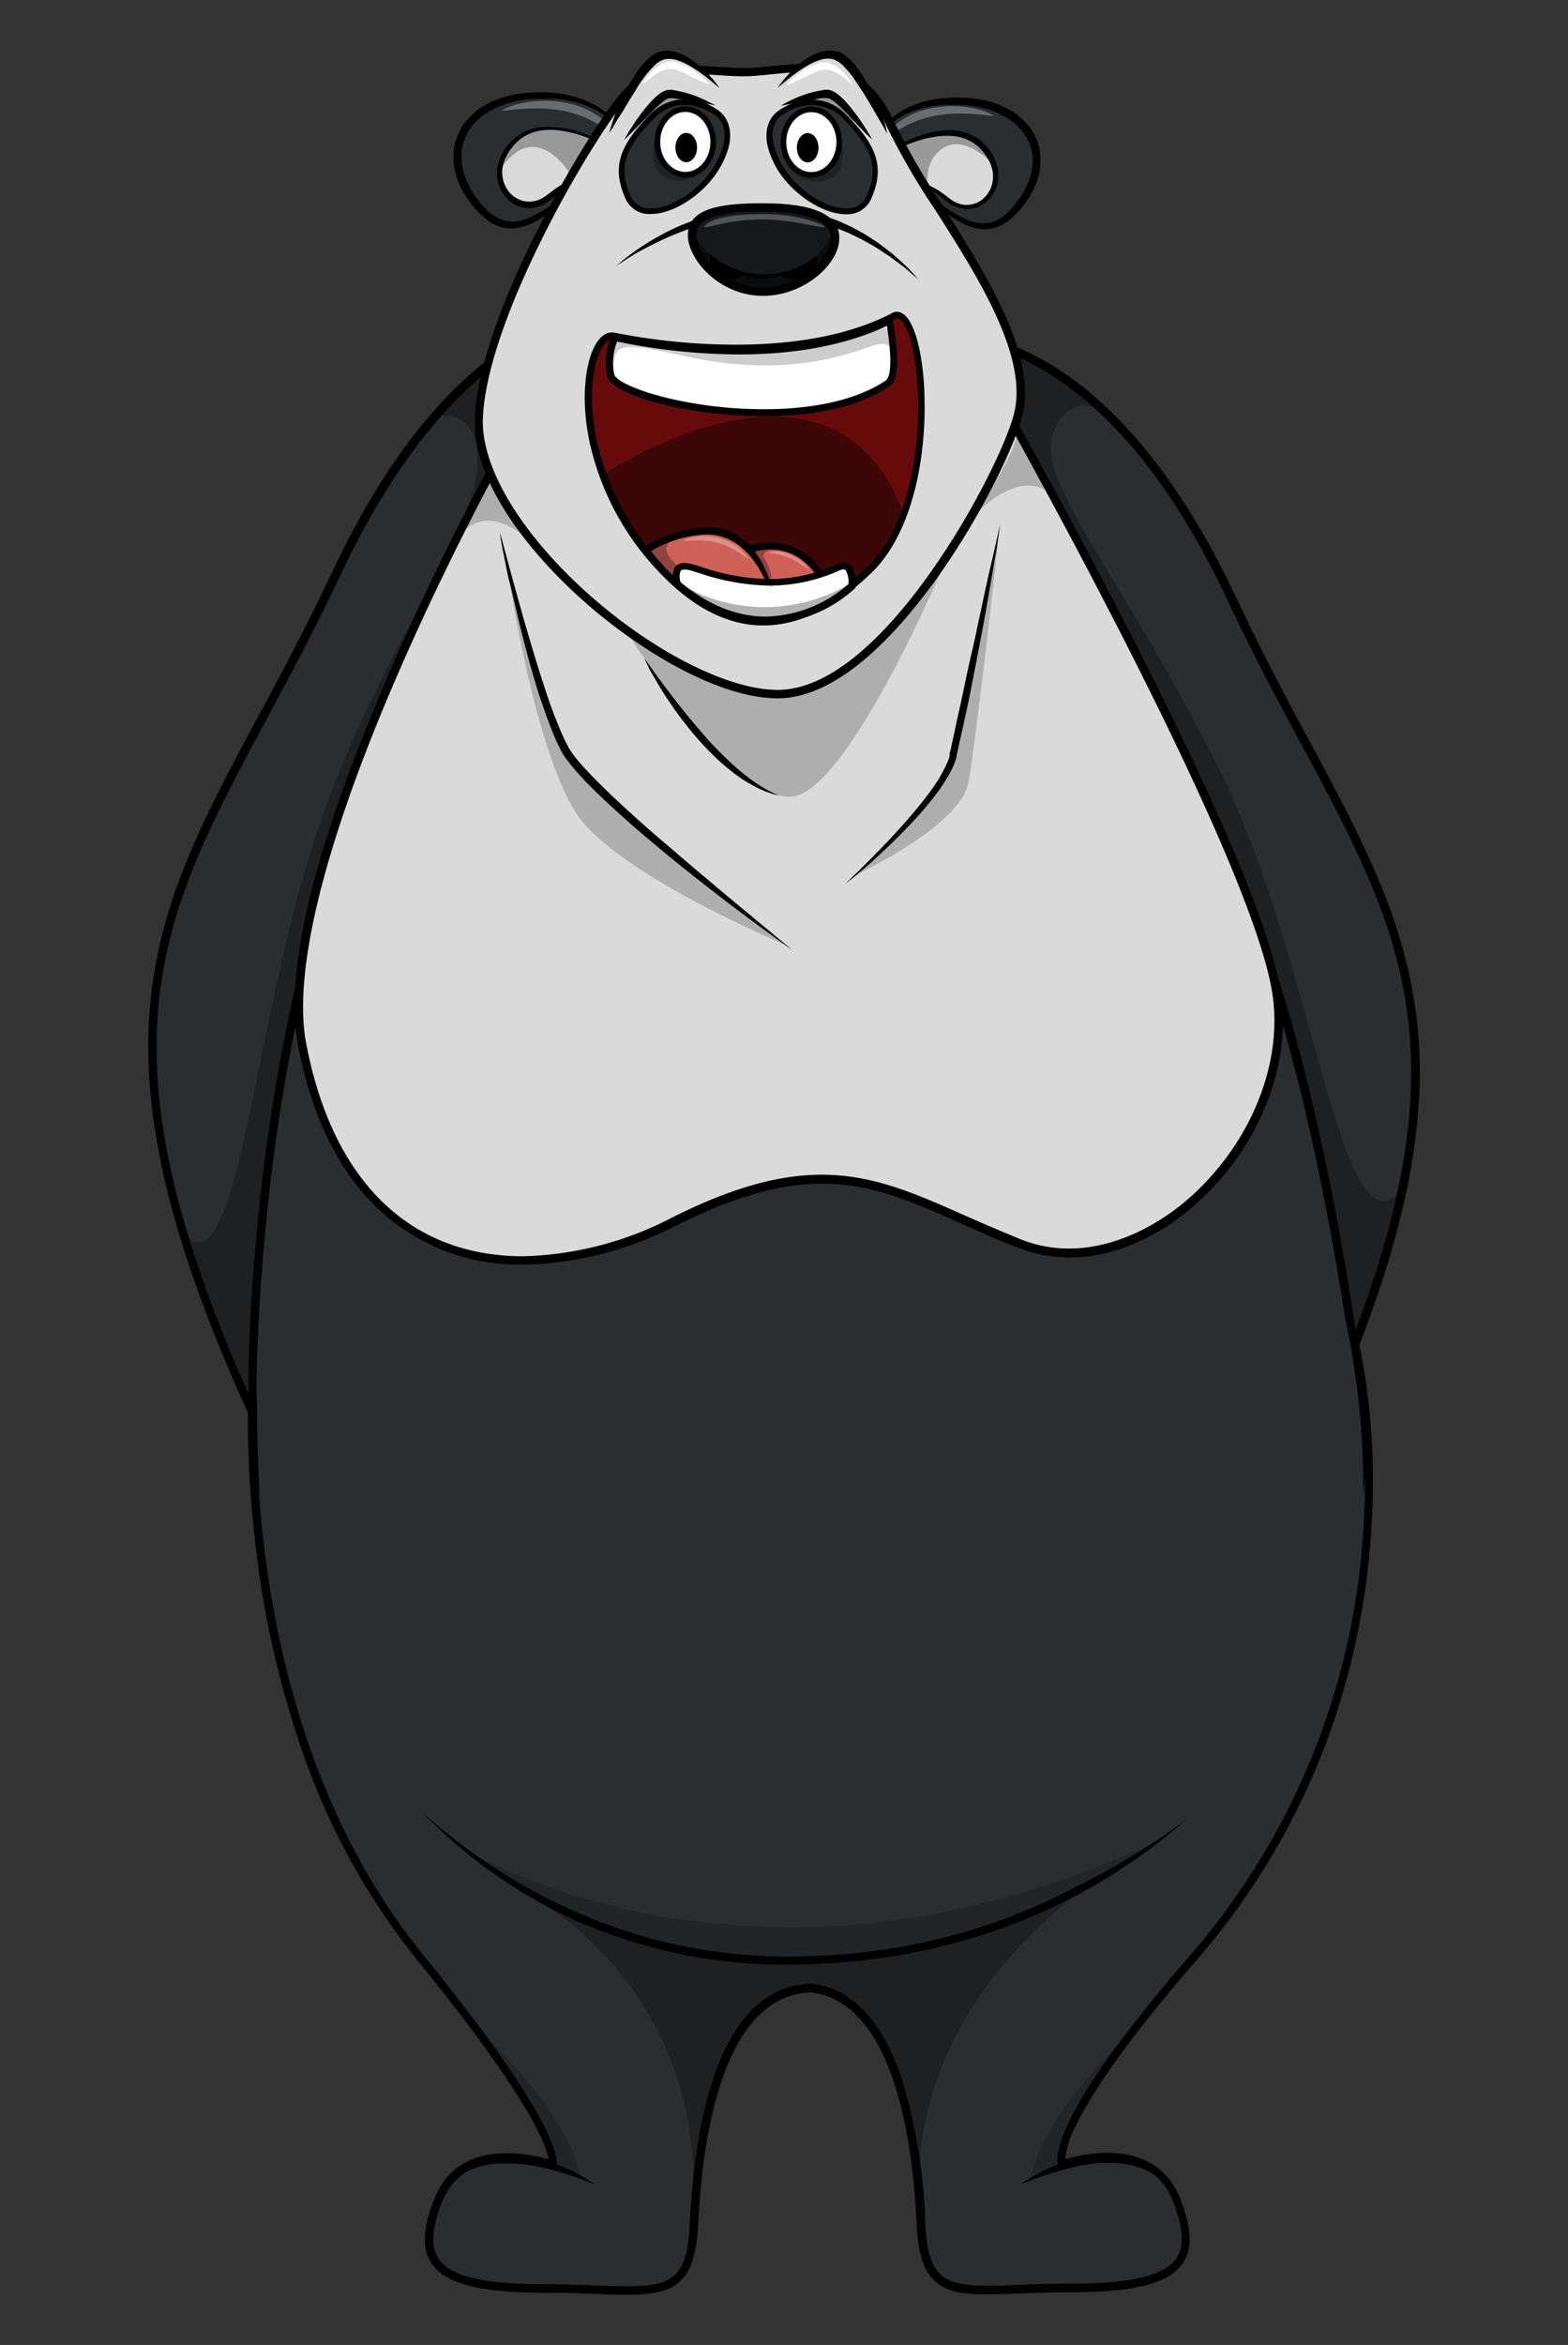 <svg id="Layer_1" data-name="Layer 1" xmlns="http://www.w3.org/2000/svg" viewBox="0 0 197.3 294.99"><rect x="0" y="0" width="197.3" height="294.99" fill="#333333" stroke="none"/><defs><style>.cls-1{fill:#fff;}.cls-2{fill:#2b2e31;}.cls-3{fill:#d9dad9;}.cls-4{opacity:0.3;}.cls-5{fill:#660a0c;}.cls-6{opacity:0.4;}.cls-7{fill:#cf6058;}.cls-8{opacity:0.2;}.cls-9{fill:#16191c;}.cls-10{opacity:0.5;}</style></defs><title>panda6</title><path class="cls-2" d="M286.68,267.54s-1.32-7-11.13-7.05-13.78,7.47-7.82,14.15,11.34-4.49,16.16-3.47" transform="translate(-207.35 -248.51)"/><path d="M286.68,267.54a4.52,4.52,0,0,0-.2-.58,8,8,0,0,0-.79-1.51,9.63,9.63,0,0,0-.74-1,10.63,10.63,0,0,0-1-1,8.8,8.8,0,0,0-1.32-.92,8,8,0,0,0-.77-.41c-.27-.12-.54-.25-.84-.36s-.59-.2-.9-.3-.63-.17-1-.23a14.6,14.6,0,0,0-2.06-.29c-.35,0-.71,0-1.08,0h-.55l-.57,0a16.1,16.1,0,0,0-2.26.25,10.88,10.88,0,0,0-4.33,1.75,7,7,0,0,0-1.67,1.64,6.19,6.19,0,0,0-1,2.11,6.36,6.36,0,0,0-.15,2.34,7.82,7.82,0,0,0,.64,2.28,10.82,10.82,0,0,0,1.19,2.06c.23.32.47.63.73.93.12.13.27.3.4.42a4.93,4.93,0,0,0,.4.39,5.17,5.17,0,0,0,1.85,1.09,4,4,0,0,0,2,.1,7.43,7.43,0,0,0,1.9-.68,18.12,18.12,0,0,0,1.68-1c1.05-.7,2-1.4,2.87-2a12.45,12.45,0,0,1,2.39-1.29,4.25,4.25,0,0,1,1.71-.29,1.85,1.85,0,0,1,.27,0l.19,0,.15,0-.15,0h-.46a4.26,4.26,0,0,0-1.64.42A12.18,12.18,0,0,0,279.4,273c-.83.62-1.72,1.38-2.76,2.14a17,17,0,0,1-1.69,1.11,7.8,7.8,0,0,1-2.07.83,4.85,4.85,0,0,1-2.42,0,5.73,5.73,0,0,1-2.2-1.21,11.64,11.64,0,0,1-1.72-1.86,11.49,11.49,0,0,1-1.34-2.22,8.87,8.87,0,0,1-.73-2.56,7.14,7.14,0,0,1,1.31-5.19,8.34,8.34,0,0,1,1.93-1.87,9.84,9.84,0,0,1,2.32-1.2,12.51,12.51,0,0,1,2.44-.63,16.44,16.44,0,0,1,2.4-.21h.58c.21,0,.39,0,.59,0,.38,0,.76.05,1.13.08a13.89,13.89,0,0,1,4.08,1.05,9.89,9.89,0,0,1,3,1.95,10.85,10.85,0,0,1,1,1.11,9.57,9.57,0,0,1,.67,1.06,8,8,0,0,1,.67,1.6A5.18,5.18,0,0,1,286.68,267.54Z" transform="translate(-207.35 -248.51)"/><path class="cls-3" d="M286.1,268.28s-11-8-15.28-.34c-2.28,4.12,2.11,8.42,5.76,5.31,4-3.42,7.3-2.09,7.3-2.09Z" transform="translate(-207.35 -248.51)"/><path d="M286.1,268.28c-.65-.42-1.31-.79-2-1.15s-1.36-.68-2.07-1a20.14,20.14,0,0,0-2.14-.76,12.82,12.82,0,0,0-2.2-.45,8.24,8.24,0,0,0-2.22,0,5.85,5.85,0,0,0-2.05.69,5.68,5.68,0,0,0-1.62,1.43c-.11.14-.23.28-.33.43l-.29.47-.06.11-.06.13-.13.25a4.84,4.84,0,0,0-.18.49,3.75,3.75,0,0,0-.2,1,3.91,3.91,0,0,0,1,2.9,3.32,3.32,0,0,0,1.79,1,3.25,3.25,0,0,0,2-.26,4.79,4.79,0,0,0,.91-.57l.92-.7a11.34,11.34,0,0,1,2.08-1.13,8.26,8.26,0,0,1,2.3-.52c.19,0,.39,0,.59,0a5.67,5.67,0,0,1,.58,0,4.26,4.26,0,0,1,1.16.27l-.15,0,1.15-1.41Zm0,0-1.05,1.48L284,271.24l-.06.07-.1,0a4.37,4.37,0,0,0-1.09-.19h-.55c-.19,0-.38,0-.56.05a7.25,7.25,0,0,0-2.14.59,10.48,10.48,0,0,0-1.92,1.12c-.3.22-.6.48-.89.71a5.45,5.45,0,0,1-1,.67,4.05,4.05,0,0,1-1.18.37,3.5,3.5,0,0,1-1.25,0,3.94,3.94,0,0,1-2.16-1.19,4.45,4.45,0,0,1-1.13-2.18,4.63,4.63,0,0,1-.08-1.23,4.48,4.48,0,0,1,.24-1.21,4.71,4.71,0,0,1,.22-.59l.13-.25.07-.13v0h0v0l0,0,0-.06.32-.51c.11-.17.24-.32.36-.48a6,6,0,0,1,4.12-2.28,9.31,9.31,0,0,1,2.36.05A12.35,12.35,0,0,1,280,265a18.15,18.15,0,0,1,2.14.88,20.91,20.91,0,0,1,2,1.11A22,22,0,0,1,286.1,268.28Z" transform="translate(-207.35 -248.51)"/><g class="cls-4"><path class="cls-1" d="M285.54,266.21c-.06.24-2.41-2.54-6.56-3.59s-8.52,0-8.46-.2,3.82-2.06,8.84-.79C283.51,262.67,285.6,266,285.54,266.21Z" transform="translate(-207.35 -248.51)"/></g><path class="cls-2" d="M290.53,287.84s-22.3-6.58-40.88,32.88-37.46,50.61-7.15,112.65C281.67,408.21,290.53,287.84,290.53,287.84Z" transform="translate(-207.35 -248.51)"/><path d="M242.29,434.14l-.26-.54c-11.92-24.39-16.83-42-15.91-57,.85-14,6.61-24.72,13.89-38.28,3-5.53,6-11.25,9.16-17.88,6.11-13,13.27-22.37,21.28-27.95,6.7-4.66,12.57-5.64,16.31-5.64a15,15,0,0,1,3.92.43l.41.12,0,.43a529.65,529.65,0,0,1-9.34,63.4c-4.13,19.33-9.08,35.8-14.7,49C260,416.72,251.81,428,242.79,433.82ZM286.76,288c-3.59,0-9.23.94-15.7,5.45-7.86,5.47-14.9,14.73-20.93,27.53-3.14,6.66-6.22,12.39-9.19,17.93-14.32,26.67-23,42.8,1.77,93.73,8.65-5.77,16.5-16.8,23.34-32.79,5.59-13.08,10.52-29.49,14.64-48.75A530.15,530.15,0,0,0,290,288.25,16,16,0,0,0,286.76,288Z" transform="translate(-207.35 -248.51)"/><path class="cls-2" d="M357.7,494.5c31.35-36.59,19.68-78.91,19.68-78.91l-96.73,44.16L302,489.64l-62.35-75.39s-6,47.75,20.45,80.33c18.44,22.66,16.77,26.31,16.77,26.31s-10.93-4-14.34,4.29,0,11.22,13.37,11.22,18.23,2.5,18.72-8.08,2.91-29.42,14.8-29.73c11,1.37,13.27,19.4,13.74,29.65.49,10.58,5.35,8.08,18.72,8.08s16.77-2.93,13.37-11.22-14.35-4.29-14.35-4.29S338.49,516.52,357.7,494.5Z" transform="translate(-207.35 -248.51)"/><path d="M286.31,537.18c-1.2,0-2.5,0-4-.1-1.87-.07-4-.15-6.38-.15-8.27,0-12.54-1.11-14.28-3.69-1.25-1.88-1.12-4.5.42-8.26s4.65-5.59,9.1-5.59a18.88,18.88,0,0,1,5.21.78c-.25-1.67-2.32-7.63-16.66-25.25a87.14,87.14,0,0,1-14.46-26.46,120.62,120.62,0,0,1-5.82-26.2,132.35,132.35,0,0,1-.29-28.07l.16-1.22,53.57,64.78-13-18.22,97.88-44.68.16.6a86.67,86.67,0,0,1,1.94,25.91,92.71,92.71,0,0,1-5.33,25.55,90.45,90.45,0,0,1-16.4,27.94c-9.88,11.33-13.89,17.83-15.51,21.29a10.88,10.88,0,0,0-1.24,4,19.28,19.28,0,0,1,5.3-.8c4.46,0,7.61,1.93,9.1,5.59s1.68,6.38.42,8.26c-1.73,2.58-6,3.69-14.27,3.69-2.39,0-4.51.08-6.38.15-1.51.06-2.82.11-4,.11-5.84,0-8.51-1.28-8.86-8.84-.47-10.32-2.82-27.81-13.24-29.15-11.24.33-13.75,18.45-14.25,29.23C294.82,535.91,292.15,537.18,286.31,537.18Zm-15.15-16.73c-4,0-6.78,1.66-8.12,4.93s-1.56,5.71-.52,7.27c1.5,2.23,5.63,3.22,13.4,3.22,2.41,0,4.54.08,6.42.15,1.5.06,2.79.11,4,.11,5.58,0,7.49-1.13,7.8-7.83.24-5.23,1-12.74,3.15-18.87,2.63-7.4,6.72-11.23,12.17-11.37h.07c5,.63,8.82,4.62,11.25,11.86a68.44,68.44,0,0,1,3,18.3c.31,6.7,2.22,7.83,7.8,7.83,1.17,0,2.47,0,4-.11,1.88-.07,4-.15,6.42-.15,7.77,0,11.9-1,13.39-3.22,1-1.56.88-3.87-.51-7.27s-4.08-4.93-8.13-4.93a18.5,18.5,0,0,0-5.54.93l-.42.16-.23-.39c-.26-.47-2.06-5.24,16.84-26.91a90,90,0,0,0,21.47-52.83,87.61,87.61,0,0,0-1.75-25L281.45,460l21,29.38-.84.64-61.55-74.42a136.53,136.53,0,0,0,.42,26.61c1.64,14.53,6.45,35.36,20,52.08,7.67,9.43,12.84,16.74,15.36,21.74,1.86,3.69,1.61,4.85,1.48,5.12l-.2.44-.46-.17A18.24,18.24,0,0,0,271.16,520.45Z" transform="translate(-207.35 -248.51)"/><path class="cls-2" d="M321.46,291s22.31-6.57,40.89,32.88,37.46,50.61,7.15,112.66C330.33,411.36,321.46,291,321.46,291Z" transform="translate(-207.35 -248.51)"/><path d="M369.71,437.28l-.5-.32c-9-5.8-17.17-17.1-24.23-33.59-5.62-13.15-10.57-29.61-14.7-48.94A530,530,0,0,1,320.94,291l0-.42.41-.12a14.68,14.68,0,0,1,3.92-.44c3.74,0,9.61,1,16.31,5.65,8,5.57,15.17,15,21.28,27.95C366,330.27,369,336,372,341.51c7.28,13.56,13,24.27,13.89,38.28.92,15-4,32.57-15.91,57ZM322,291.39a532.25,532.25,0,0,0,9.28,62.83c4.12,19.26,9.05,35.66,14.65,48.74,6.83,16,14.68,27,23.33,32.79,24.76-50.94,16.09-67.07,1.77-93.74-3-5.54-6.05-11.26-9.19-17.92-6-12.8-13.07-22.07-20.93-27.54-6.47-4.5-12.11-5.45-15.7-5.45A16.76,16.76,0,0,0,322,291.39Z" transform="translate(-207.35 -248.51)"/><path class="cls-2" d="M255.08,343s-14.3,26-16,77.4c-1,30.24,20.58,75.18,68.27,74.71s75.49-40,70.91-72.91c-6.5-46.74-15.92-68.86-27.73-86.81C340.67,350.52,255.08,343,255.08,343Z" transform="translate(-207.35 -248.51)"/><path d="M306.66,495.66a65.07,65.07,0,0,1-26.47-5.37,62.82,62.82,0,0,1-19.83-13.92,80.49,80.49,0,0,1-21.75-56c.85-26.6,5.15-46.27,8.61-58.1,3.75-12.83,7.36-19.47,7.4-19.53l.16-.31.35,0c.21,0,21.48,1.87,43.74,1.87,29.58,0,47.31-3.2,51.27-9.24l.44-.67.45.67a138.32,138.32,0,0,1,15.91,32.73c4.93,14.47,8.83,32.24,11.9,54.3a57.32,57.32,0,0,1-2.38,25.15,67.94,67.94,0,0,1-13.19,23.41c-13.68,15.87-33.52,24.73-55.86,25ZM255.39,343.58a111.67,111.67,0,0,0-7.17,19.07c-3.43,11.75-7.71,31.32-8.56,57.78-.62,19.43,7.8,41.1,21.46,55.21,12,12.41,27.77,19,45.54,19h.74c22-.22,41.59-9,55.07-24.58,11.84-13.74,17.56-31.58,15.32-47.73-6.82-49-17.09-70.39-27.23-86-4.95,6-22.32,9.07-51.69,9.07C278.13,345.41,258.25,343.82,255.39,343.58Z" transform="translate(-207.35 -248.51)"/><path class="cls-2" d="M316.74,268s1.27-6.73,10.75-6.81,13.32,7.22,7.56,13.67-11-4.34-15.62-3.35" transform="translate(-207.35 -248.51)"/><path d="M316.74,268a5.43,5.43,0,0,1,.13-.58,7.93,7.93,0,0,1,.65-1.56,8.33,8.33,0,0,1,1.6-2.09,9.48,9.48,0,0,1,2.87-1.89,12.88,12.88,0,0,1,3.94-1c.36,0,.72-.08,1.09-.09l.57,0h.56a17,17,0,0,1,2.33.2,11.15,11.15,0,0,1,4.6,1.77,8.44,8.44,0,0,1,1.87,1.81,6.79,6.79,0,0,1,1.13,2.4,7.28,7.28,0,0,1,.14,2.63,8.79,8.79,0,0,1-.71,2.49,11.08,11.08,0,0,1-1.3,2.15,11.23,11.23,0,0,1-1.66,1.79,5.54,5.54,0,0,1-2.14,1.17,4.65,4.65,0,0,1-2.34,0,7.42,7.42,0,0,1-2-.81,16,16,0,0,1-1.64-1.07c-1-.74-1.86-1.47-2.66-2.07a12.59,12.59,0,0,0-2.17-1.37,4.26,4.26,0,0,0-1.58-.41h-.25l-.19,0-.15,0,.15,0,.18,0,.26,0a4,4,0,0,1,1.66.28A11.3,11.3,0,0,1,324,273c.84.55,1.76,1.22,2.77,1.9a15.14,15.14,0,0,0,1.63.95,7,7,0,0,0,1.83.66,4,4,0,0,0,2-.09,5,5,0,0,0,1.78-1.06c.13-.12.27-.24.39-.37l.38-.41c.25-.29.48-.59.71-.9a10.27,10.27,0,0,0,1.14-2,7.86,7.86,0,0,0,.62-2.2,6.13,6.13,0,0,0-.14-2.26,5.92,5.92,0,0,0-1-2,6.94,6.94,0,0,0-1.61-1.59,10.62,10.62,0,0,0-4.18-1.68,15,15,0,0,0-2.18-.24l-.55,0h-.53c-.35,0-.7,0-1.05,0a15.47,15.47,0,0,0-2,.28c-.32.06-.63.15-.93.22s-.59.18-.87.29-.55.23-.81.34-.51.26-.74.4a7.81,7.81,0,0,0-1.28.89,9,9,0,0,0-1,1,10,10,0,0,0-.71.93,8.18,8.18,0,0,0-.77,1.47A5.25,5.25,0,0,0,316.74,268Z" transform="translate(-207.35 -248.51)"/><path class="cls-3" d="M317.3,268.72s10.64-7.77,14.76-.33c2.2,4-2,8.14-5.56,5.13-3.88-3.3-7.06-2-7.06-2Z" transform="translate(-207.35 -248.51)"/><path d="M317.3,268.72q.88-.68,1.83-1.26a20.64,20.64,0,0,1,2-1.07,18.79,18.79,0,0,1,2.07-.86,11.66,11.66,0,0,1,2.19-.53,8.35,8.35,0,0,1,2.29-.05,6,6,0,0,1,2.21.69,6.17,6.17,0,0,1,1.78,1.51c.12.16.24.3.35.47l.31.49,0,.06,0,0h0v0l.06.13.13.24c.07.19.16.38.22.57a4.65,4.65,0,0,1,.22,1.17,4,4,0,0,1-.07,1.2,4.43,4.43,0,0,1-1.1,2.11,3.86,3.86,0,0,1-2.09,1.16,3.51,3.51,0,0,1-1.21,0,4.16,4.16,0,0,1-1.15-.36,5,5,0,0,1-1-.65l-.85-.69a10.65,10.65,0,0,0-1.85-1.08,7.49,7.49,0,0,0-2.07-.57,5.85,5.85,0,0,0-1.08,0,4.13,4.13,0,0,0-1.05.18l-.1,0-.05-.08-1-1.42Zm0,0,1.13,1.35,1.12,1.35-.16,0a4.44,4.44,0,0,1,1.12-.26,6.52,6.52,0,0,1,1.14,0,8.05,8.05,0,0,1,2.22.51,10,10,0,0,1,2,1.09c.31.22.59.44.89.67a4.47,4.47,0,0,0,.88.55,3.14,3.14,0,0,0,3.68-.72,3.66,3.66,0,0,0,.91-1.78,4.33,4.33,0,0,0,.07-1,4.39,4.39,0,0,0-.19-1c-.05-.17-.12-.31-.18-.47l-.12-.25-.06-.12-.07-.1-.27-.45c-.1-.15-.22-.28-.32-.43a5.32,5.32,0,0,0-3.54-2,8.51,8.51,0,0,0-2.14,0,13,13,0,0,0-2.13.43,19.64,19.64,0,0,0-2.07.74c-.68.28-1.34.6-2,.94S317.92,268.32,317.3,268.72Z" transform="translate(-207.35 -248.51)"/><g class="cls-4"><path class="cls-1" d="M317.84,266.72c.06.23,2.33-2.46,6.34-3.47s8.24,0,8.18-.19-3.7-2-8.55-.77C319.81,263.3,317.78,266.49,317.84,266.72Z" transform="translate(-207.35 -248.51)"/></g><path class="cls-3" d="M270,306.25s-28.81,52-24.66,73.65c5.24,27.4,26.07,32.6,46.85,22.21s27.86-3.3,43.45,2.83,34.72-13.09,32.36-31-35.67-76.63-35.67-76.63Z" transform="translate(-207.35 -248.51)"/><path d="M273.2,407.61h0a26,26,0,0,1-17.89-6.67c-5.19-4.75-8.71-11.79-10.46-20.94s1.89-24.33,10.81-45.27c6.61-15.54,13.83-28.61,13.9-28.74l.13-.23.26,0,62.69-9,.18.31c.09.15,8.43,14.88,17,31.61,11.47,22.5,17.79,37.71,18.77,45.21,1,7.73-1.9,16.37-7.81,23.11-5.41,6.17-12.29,9.7-18.88,9.7a17.46,17.46,0,0,1-6.38-1.2c-2.62-1-5-2.07-7.23-3.08-6.29-2.8-11.26-5-17.5-5-5.34,0-11.15,1.66-18.29,5.23A43.87,43.87,0,0,1,273.2,407.61Zm-2.85-100.88c-1,1.81-7.62,14.06-13.74,28.43-8.7,20.44-12.41,35.88-10.73,44.65,3.3,17.24,13,26.74,27.31,26.74h0A42.89,42.89,0,0,0,292,401.64c7.29-3.65,13.25-5.35,18.76-5.35,6.46,0,11.78,2.37,17.93,5.1,2.26,1,4.59,2,7.18,3.06a16.31,16.31,0,0,0,6,1.13c6.2,0,13-3.49,18.08-9.33,5.72-6.52,8.54-14.85,7.57-22.28-2.24-17-32.8-71.46-35.43-76.12Z" transform="translate(-207.35 -248.51)"/><path class="cls-3" d="M301.62,257.57c6.42-.35,13.69-2.79,17.89,6.71s18.52,25.6,16,36.3c-1.66,7-16.54,35.25-30.28,35.25-13.29,0-38.19-20.58-37.61-34.74.5-12.57,13.58-34.95,18.05-40.26S296.58,257.85,301.62,257.57Z" transform="translate(-207.35 -248.51)"/><path d="M305.2,336.36c-3.81,0-8.62-1.6-13.92-4.64a65.46,65.46,0,0,1-14.18-11.14c-6.7-7-10.27-13.91-10-19.52.52-12.87,13.85-35.43,18.18-40.57,2.77-3.3,6.29-3.72,9.05-3.72,1.13,0,2.26.08,3.36.15s2.06.15,3,.15c.33,0,.62,0,.91,0,.92-.05,1.9-.15,2.84-.24a42.77,42.77,0,0,1,4.39-.3c3.65,0,8.21.86,11.17,7.57a88.05,88.05,0,0,0,5.91,10.2c5.58,8.81,11.91,18.8,10.09,26.43-.77,3.26-4.71,12-10.69,20.42C320.36,328.08,312.86,336.36,305.2,336.36Zm-10.91-78.53c-2.68,0-5.76.39-8.25,3.34-4.26,5.07-17.41,27.3-17.93,39.94-.21,5.23,3.35,12.06,9.76,18.74,8.6,8.95,20.09,15.45,27.33,15.45s14.44-8,19.24-14.79c5.64-7.94,9.74-16.75,10.53-20.06,1.71-7.19-4.49-17-10-25.62a89.16,89.16,0,0,1-6-10.33c-2.69-6.12-6.67-6.94-10.2-6.94-1.4,0-2.87.15-4.29.29-.95.1-1.93.2-2.89.25q-.45,0-1,0c-1,0-2-.08-3.1-.15S295.38,257.83,294.29,257.83Z" transform="translate(-207.35 -248.51)"/><path class="cls-2" d="M243.74,387.67s-9.49,42.22.67,72.67L257,473.05s19.4,22.32,49.84,21.27C271.36,474.1,243.74,387.67,243.74,387.67Z" transform="translate(-207.35 -248.51)"/><path class="cls-2" d="M372.7,401.11s12.72,30.24,1.67,61.1l-11.47,10s-21.06,20.64-49,20.85C349.35,472.85,372.7,401.11,372.7,401.11Z" transform="translate(-207.35 -248.51)"/><path class="cls-5" d="M284.69,290.81s21.55,4.76,35.41-2.67c3.76-.5,5.81,23.07-3.2,31.91s-18,9-26.43,0C277.77,306.34,280.93,289.78,284.69,290.81Z" transform="translate(-207.35 -248.51)"/><path d="M303.39,327.19c-4.57,0-9-2.31-13.24-6.85a34.3,34.3,0,0,1-8.58-16.07c-1.16-5.36-.57-9.58.38-11.74.62-1.42,1.47-2.2,2.4-2.2a2.12,2.12,0,0,1,.44.05,78.18,78.18,0,0,0,15.1,1.49c8.17,0,14.9-1.39,20-4.12l.07,0H320c.89-.12,1.66.61,2.28,2.13,1.29,3.15,1.76,9,1.16,14.66-.73,7-3,12.62-6.27,15.87C312.6,324.89,308,327.19,303.39,327.19Zm-19-36c-.55,0-1.13.61-1.6,1.67-2.17,5-1.12,17,8.05,26.86,4,4.36,8.27,6.57,12.59,6.57s8.76-2.21,13.2-6.58c7.43-7.29,7.06-24.32,4.92-29.56-.41-1-.89-1.59-1.29-1.6-5.22,2.78-12.05,4.18-20.33,4.18a79.38,79.38,0,0,1-15.3-1.51h0A.78.78,0,0,0,284.35,291.21Z" transform="translate(-207.35 -248.51)"/><g class="cls-6"><path d="M283.11,308.32s28.45-19.21,37.72,4.27C321.68,315.51,301.6,346.42,283.11,308.32Z" transform="translate(-207.35 -248.51)"/></g><path class="cls-7" d="M288.6,317.72s8.11-5.36,13-.08c4.36-1.38,8.42.61,10,5.51C304.89,326.36,297.09,328.73,288.6,317.72Z" transform="translate(-207.35 -248.51)"/><path d="M302.07,326.27c-5,0-9.52-2.71-13.81-8.28l-.29-.38.39-.26a15.93,15.93,0,0,1,7.75-2.48,7.64,7.64,0,0,1,5.63,2.27,9.26,9.26,0,0,1,2.52-.37c3.59,0,6.5,2.33,7.78,6.24l.12.37-.35.16C309,324.89,305.62,326.27,302.07,326.27Zm-12.81-8.43c4,5.08,8.22,7.55,12.81,7.55a21.7,21.7,0,0,0,9-2.47c-1.23-3.35-3.69-5.27-6.82-5.27a8.35,8.35,0,0,0-2.52.41l-.27.08-.19-.2a6.75,6.75,0,0,0-5.17-2.18A14.9,14.9,0,0,0,289.26,317.84Z" transform="translate(-207.35 -248.51)"/><path d="M290.88,316.69a6.08,6.08,0,0,1,.68-.46,11,11,0,0,1,2-.9c.22-.08.45-.13.68-.2s.49-.12.75-.15a8.13,8.13,0,0,1,1.66-.11l.44,0,.45.06c.15,0,.29.06.44.09s.3.06.45.11a8.12,8.12,0,0,1,1.71.76,7.76,7.76,0,0,1,1.44,1.17l.32.32.28.35.28.35.24.36.24.35c.07.12.14.24.2.36s.27.47.37.72.21.46.32.68.16.45.24.66.16.42.21.62l.15.56c0,.17.1.33.13.49s.06.29.08.42c.1.51.15.81.15.81s-.12-.28-.31-.76l-.16-.39-.21-.46c-.15-.33-.3-.7-.51-1.09-.1-.19-.19-.4-.31-.6s-.23-.42-.36-.63a6.42,6.42,0,0,0-.41-.65l-.21-.32-.24-.32-.25-.32-.27-.31-.27-.31-.3-.28a7.72,7.72,0,0,0-1.31-1l-.36-.2-.18-.1-.19-.09-.38-.16-.38-.14a7.41,7.41,0,0,0-1.58-.33,8.72,8.72,0,0,0-1.53,0,11.21,11.21,0,0,0-1.38.19,13.32,13.32,0,0,0-2,.57l-.56.21Z" transform="translate(-207.35 -248.51)"/><path class="cls-1" d="M319.24,288.86c-12.16,6-28.24,3.44-34.55,2.12a7.72,7.72,0,0,0-.52,4.73c.79,3.23,24.14,8.22,34.81,1.05C320.41,295.84,319.59,290.86,319.24,288.86Z" transform="translate(-207.35 -248.51)"/><path d="M303.46,300.87h0c-9.15,0-19.1-2.55-19.71-5.06a8.12,8.12,0,0,1,.55-5l.14-.34.35.08a77.63,77.63,0,0,0,15.52,1.67h0c7.37,0,13.68-1.27,18.75-3.75l.53-.26.1.58c.86,5,.72,7.58-.46,8.34C314.62,300.22,308.11,300.87,303.46,300.87ZM285,291.48a7.09,7.09,0,0,0-.36,4.12c.35,1.46,8.75,4.39,18.85,4.39h0c4.53,0,10.86-.63,15.29-3.6.44-.29,1-1.56.17-6.88-5.1,2.38-11.36,3.59-18.61,3.59h0A77.72,77.72,0,0,1,285,291.48Z" transform="translate(-207.35 -248.51)"/><path class="cls-1" d="M292.61,322s-1.14-2.95,1.74-2.14,9.87,3.75,18.26.09c2.27-1.26,1.92,2.23,1.92,2.23S304.57,332,292.61,322Z" transform="translate(-207.35 -248.51)"/><path d="M303.73,327c-3.92,0-7.76-1.55-11.41-4.6l-.08-.07,0-.11a2.82,2.82,0,0,1,0-2.3,1.41,1.41,0,0,1,1.26-.58,3.84,3.84,0,0,1,1,.15c.32.09.68.2,1.1.34a27.84,27.84,0,0,0,8.54,1.53,20.68,20.68,0,0,0,8.3-1.75,2.28,2.28,0,0,1,1.06-.32,1.24,1.24,0,0,1,.95.42,3.94,3.94,0,0,1,.55,2.58l0,.15-.11.12A17,17,0,0,1,303.73,327ZM293,321.76c3.46,2.87,7.07,4.32,10.75,4.32A16.3,16.3,0,0,0,314.1,322a2.87,2.87,0,0,0-.33-1.73.34.34,0,0,0-.3-.13,1.46,1.46,0,0,0-.65.21l0,0a21.46,21.46,0,0,1-8.67,1.83,28.73,28.73,0,0,1-8.8-1.57l-1.08-.33a2.89,2.89,0,0,0-.75-.12c-.4,0-.5.15-.54.2A2,2,0,0,0,293,321.76Z" transform="translate(-207.35 -248.51)"/><g class="cls-8"><path d="M319.37,292.76s.39-1.71-2.68-.61c-3.82,1.37-11.43,3.74-22.88,1.22-9.57-2.11-9.1-1.56-9.34,2.56a5,5,0,0,1,.22-4.95c.18-.2,14.92,2.15,24.58.81S319.76,287.53,319.37,292.76Z" transform="translate(-207.35 -248.51)"/></g><g class="cls-4"><path d="M305.3,317.68s-2.62-.17-1.68,1.26a5.35,5.35,0,0,1,.8,3.54,14.32,14.32,0,0,0-2.55-4.85S304.27,317,305.3,317.68Z" transform="translate(-207.35 -248.51)"/></g><g class="cls-4"><path d="M293.13,316s-4.29.79-.09,4c-.75.56-.26,2.22-.26,2.22a27.87,27.87,0,0,1-3.94-4.62A12.53,12.53,0,0,1,293.13,316Z" transform="translate(-207.35 -248.51)"/></g><path class="cls-3" d="M284.81,282.07s19.66-16.77,38.09,1.57" transform="translate(-207.35 -248.51)"/><path d="M284.81,282.07a16.43,16.43,0,0,1,1.38-1.18c.46-.35,1-.77,1.7-1.22.33-.23.69-.45,1.08-.7s.8-.48,1.23-.71c.87-.49,1.84-1,2.89-1.42.54-.21,1.07-.45,1.64-.64l.87-.31.89-.27c.29-.09.6-.17.91-.24l.94-.23c.63-.12,1.27-.28,1.92-.35.33,0,.66-.09,1-.12l1-.08.5,0h1.51l1,0c.34,0,.68,0,1,.08a18.33,18.33,0,0,1,2,.29l1,.19.94.26c.32.09.63.17.93.27l.9.32.44.16a3.83,3.83,0,0,1,.43.17l.84.37.81.38.76.42.75.41a4.05,4.05,0,0,1,.35.21l.34.22.67.44.32.21.31.22,1.13.87c.18.14.36.26.52.41l.47.41c.6.54,1.14,1,1.53,1.43s.71.74.92,1l.33.34-.37-.3c-.24-.2-.59-.48-1-.86a8.7,8.7,0,0,0-.74-.59l-.89-.67-.5-.37a5.63,5.63,0,0,0-.54-.36l-1.17-.78a3.37,3.37,0,0,0-.32-.19l-.32-.19-.68-.38-.34-.2-.36-.19-.74-.36-.76-.37c-.26-.12-.53-.22-.8-.33l-.82-.33-.42-.15-.43-.14-.87-.29c-.3-.09-.6-.15-.9-.23s-.6-.16-.91-.22l-.93-.17c-.62-.14-1.26-.18-1.9-.26-.31,0-.64,0-1-.07s-.64,0-1,0h-1.45l-.48,0-1,.06-1,.11-.47.06-.47.08-.93.16-.9.2a8.44,8.44,0,0,0-.9.21l-.87.24L295,277c-.56.16-1.1.37-1.62.55-1.05.41-2,.8-2.91,1.23s-1.68.83-2.38,1.21-1.3.75-1.79,1.05l-1.12.73Z" transform="translate(-207.35 -248.51)"/><g class="cls-4"><path d="M292.7,321.81a20.79,20.79,0,0,0,21.6.1C308.38,326.78,301.69,329.18,292.7,321.81Z" transform="translate(-207.35 -248.51)"/></g><path class="cls-9" d="M312.43,278.44c0,2.92-4.06,6.77-9.07,6.77s-8.93-4.21-8.93-7.13,3.92-3.46,8.93-3.46S312.43,275.51,312.43,278.44Z" transform="translate(-207.35 -248.51)"/><path d="M303.36,285.73c-5.49,0-9.46-4.57-9.46-7.65,0-3.51,4.55-4,9.46-4,6.37,0,9.6,1.46,9.6,4.35C313,281.72,308.53,285.73,303.36,285.73Zm0-10.58c-6,0-8.4.85-8.4,2.93,0,2.59,3.61,6.6,8.4,6.6s8.54-3.79,8.54-6.24C311.9,275.72,307.26,275.15,303.36,275.15Z" transform="translate(-207.35 -248.51)"/><path d="M296.67,280.49a10.47,10.47,0,0,0,13.33.26c.94.62-1.51,4-4.33,2.5a8.8,8.8,0,0,1-4.95-.14,2.15,2.15,0,0,1-1.21.58C298.35,283.79,296.74,283.13,296.67,280.49Z" transform="translate(-207.35 -248.51)"/><g class="cls-10"><path d="M294.35,277.34a11,11,0,0,0,8.8,6.14c6.39.58,9-5.9,9-5.9s1.91,5.65-7.88,7.8C300.33,285.47,293.85,282.48,294.35,277.34Z" transform="translate(-207.35 -248.51)"/></g><path class="cls-3" d="M284,265.26s3.34-8.28,6.31-9.71,7.55,4,7.55,4" transform="translate(-207.35 -248.51)"/><path d="M284,265.26s.08-.31.25-.86c.09-.27.19-.6.33-1s.29-.79.48-1.25a27.24,27.24,0,0,1,1.46-3c.3-.53.64-1.08,1-1.62a10.46,10.46,0,0,1,1.31-1.55,4.91,4.91,0,0,1,.83-.66,4.82,4.82,0,0,1,.5-.27l.06,0,.07,0,.15-.05.28-.07a3.46,3.46,0,0,1,1.11,0,4.36,4.36,0,0,1,1,.27,7.45,7.45,0,0,1,1.63.89,11.07,11.07,0,0,1,1.24,1c.37.34.68.67,1,1s.49.57.67.79.3.41.39.54l.14.19-.18-.15-.5-.43-.79-.65c-.31-.25-.66-.51-1.05-.79a15.16,15.16,0,0,0-1.29-.82,7.91,7.91,0,0,0-1.51-.68,3.11,3.11,0,0,0-1.59-.12,3.05,3.05,0,0,0-1.37.87,11.59,11.59,0,0,0-1.21,1.39c-.37.49-.72,1-1,1.5s-.63,1-.92,1.47l-.79,1.35L285,263.6l-.5.89Z" transform="translate(-207.35 -248.51)"/><g class="cls-4"><path class="cls-3" d="M311.12,277.07c0,.3-3.82-.95-8-.95s-7.17,1.25-7.17.95,1.16-1.64,7.63-1.64C307.76,275.43,311.12,276.77,311.12,277.07Z" transform="translate(-207.35 -248.51)"/></g><path class="cls-3" d="M297.36,261.74a28.83,28.83,0,0,0-5.2-1.42c-1-.15-1.48-.56-6.3,5.69" transform="translate(-207.35 -248.51)"/><path d="M297.36,261.74l-.61-.1-.7-.12-.89-.16-1.05-.2L293,261l-.61-.09-.32-.05-.29,0a.89.89,0,0,0-.4.06,2.08,2.08,0,0,0-.47.27,9.88,9.88,0,0,0-.94.81c-.3.29-.6.59-.89.89l-1.58,1.63-.64.65c-.19.19-.37.35-.5.49l-.45.43s.1-.2.29-.55c.1-.16.22-.37.37-.6s.3-.5.49-.78c.37-.56.82-1.2,1.35-1.86.26-.33.54-.67.85-1,.16-.17.32-.33.49-.49a5.2,5.2,0,0,1,.55-.47,3.69,3.69,0,0,1,.68-.4,2.2,2.2,0,0,1,.44-.12,1.77,1.77,0,0,1,.46,0l.35.05.32.06.64.14a11.78,11.78,0,0,1,1.18.34c.37.12.72.25,1,.38s.6.26.84.38l.64.33C297.17,261.61,297.36,261.74,297.36,261.74Z" transform="translate(-207.35 -248.51)"/><path class="cls-3" d="M319,265.34s-3.34-8.29-6.31-9.71-7.54,4-7.54,4" transform="translate(-207.35 -248.51)"/><path d="M319,265.34l-.44-.78-.51-.89-.67-1.15c-.24-.42-.5-.87-.79-1.34s-.59-1-.92-1.47-.67-1-1-1.51a12.35,12.35,0,0,0-1.2-1.39,3.23,3.23,0,0,0-1.38-.87,3.11,3.11,0,0,0-1.59.12,7.91,7.91,0,0,0-1.51.68c-.46.26-.89.55-1.29.83s-.74.54-1.05.78l-.79.65-.5.43-.17.16.13-.2c.09-.12.22-.31.4-.53a9.18,9.18,0,0,1,.66-.79c.27-.3.58-.63.95-1a10.38,10.38,0,0,1,1.25-1,7.56,7.56,0,0,1,1.62-.89,4.5,4.5,0,0,1,1-.26,3.2,3.2,0,0,1,1.11,0,1.43,1.43,0,0,1,.28.07l.15,0,.07,0,.06,0a3.4,3.4,0,0,1,.5.26,6.17,6.17,0,0,1,.84.67,10.48,10.48,0,0,1,1.3,1.55,16.74,16.74,0,0,1,1,1.62,26.42,26.42,0,0,1,1.46,3c.19.45.35.87.48,1.25s.25.7.33,1C318.91,265,319,265.34,319,265.34Z" transform="translate(-207.35 -248.51)"/><path class="cls-3" d="M305.62,261.81a28.83,28.83,0,0,1,5.2-1.42c1-.15,1.48-.56,6.31,5.69" transform="translate(-207.35 -248.51)"/><path d="M305.62,261.81s.19-.13.54-.32q.25-.15.63-.33c.25-.12.53-.25.84-.38s.66-.26,1-.38.76-.24,1.18-.34l.64-.14.32-.06.36-.05a1.72,1.72,0,0,1,.45,0,2.18,2.18,0,0,1,.44.11,3.49,3.49,0,0,1,.69.41,4.84,4.84,0,0,1,.54.46c.18.16.34.33.49.49.31.33.59.67.85,1a23,23,0,0,1,1.35,1.87c.19.27.35.54.49.77s.27.44.37.61l.3.54-.45-.42c-.14-.14-.32-.3-.51-.5l-.64-.65L314,262.88c-.28-.29-.58-.59-.89-.89a9.88,9.88,0,0,0-.94-.81,2.87,2.87,0,0,0-.46-.27,1,1,0,0,0-.41-.06l-.29,0-.31,0L310,261l-1.17.21-1,.19-.9.16-.7.13Z" transform="translate(-207.35 -248.51)"/><path class="cls-2" d="M297.4,262.6s-4.26-3.18-8,.56-4.71,6.41-3,10.2,8.66.82,11.37-4.15S297.4,262.6,297.4,262.6Z" transform="translate(-207.35 -248.51)"/><path d="M289.25,275.43h0a3.26,3.26,0,0,1-3.19-1.93c-1.71-3.82-.9-6.59,3.09-10.59a6.09,6.09,0,0,1,4.38-1.92,7.48,7.48,0,0,1,4.06,1.31,3.47,3.47,0,0,1,1.46,2c.42,1.41.09,3.13-1,5.1C296.24,272.72,292.29,275.43,289.25,275.43Zm4.28-13.74a5.39,5.39,0,0,0-3.88,1.72c-3.79,3.79-4.53,6.26-2.95,9.81a2.62,2.62,0,0,0,2.55,1.51c2.81,0,6.48-2.55,8.19-5.69,2.5-4.57-.1-6.07-.21-6.13l-.05,0A6.8,6.8,0,0,0,293.53,261.69Z" transform="translate(-207.35 -248.51)"/><path class="cls-1" d="M297.09,266.37c0,2.27-1.57,4.12-3.51,4.12s-3.51-1.85-3.51-4.12,1.57-4.13,3.51-4.13S297.09,264.09,297.09,266.37Z" transform="translate(-207.35 -248.51)"/><path d="M293.58,270.84c-2.13,0-3.86-2-3.86-4.47s1.73-4.48,3.86-4.48,3.86,2,3.86,4.48S295.71,270.84,293.58,270.84Zm0-8.25c-1.74,0-3.16,1.7-3.16,3.78s1.42,3.77,3.16,3.77,3.16-1.69,3.16-3.77S295.32,262.59,293.58,262.59Z" transform="translate(-207.35 -248.51)"/><path d="M295.06,267.07c0,1-.61,1.85-1.36,1.85s-1.36-.83-1.36-1.85.61-1.84,1.36-1.84S295.06,266.05,295.06,267.07Z" transform="translate(-207.35 -248.51)"/><path class="cls-2" d="M305.63,262.63s4.25-3.18,8,.56,4.71,6.4,3,10.2-8.66.82-11.37-4.15S305.63,262.63,305.63,262.63Z" transform="translate(-207.35 -248.51)"/><path d="M313.77,275.46c-3,0-7-2.72-8.81-6-1.08-2-1.41-3.69-1-5.1a3.47,3.47,0,0,1,1.46-2,7.48,7.48,0,0,1,4.06-1.31,6,6,0,0,1,4.38,1.92c4,4,4.8,6.76,3.09,10.59A3.27,3.27,0,0,1,313.77,275.46Zm-4.28-13.74a6.8,6.8,0,0,0-3.65,1.19l0,0c-.11.06-2.71,1.55-.21,6.13,1.71,3.13,5.38,5.68,8.19,5.68a2.6,2.6,0,0,0,2.55-1.51c1.58-3.54.84-6-2.95-9.8A5.39,5.39,0,0,0,309.49,261.72Z" transform="translate(-207.35 -248.51)"/><ellipse class="cls-1" cx="102.09" cy="17.89" rx="3.51" ry="4.12"/><path d="M309.44,270.87c-2.13,0-3.86-2-3.86-4.48s1.73-4.47,3.86-4.47,3.86,2,3.86,4.47S311.57,270.87,309.44,270.87Zm0-8.25c-1.74,0-3.16,1.69-3.16,3.77s1.42,3.77,3.16,3.77,3.16-1.69,3.16-3.77S311.18,262.62,309.44,262.62Z" transform="translate(-207.35 -248.51)"/><path d="M307.62,267.1c0,1,.61,1.84,1.36,1.84s1.36-.82,1.36-1.84-.61-1.85-1.36-1.85S307.62,266.08,307.62,267.1Z" transform="translate(-207.35 -248.51)"/><path class="cls-1" d="M296.57,259.07c0,.22-2-.88-4-1.73s-4.3,2-4.3,1.73,2.16-3.51,4.3-2.68A9.55,9.55,0,0,1,296.57,259.07Z" transform="translate(-207.35 -248.51)"/><path class="cls-1" d="M306.32,259.16c0,.22,2-.87,4-1.73s4.31,1.95,4.31,1.73-2.16-3.51-4.31-2.67A9.61,9.61,0,0,0,306.32,259.16Z" transform="translate(-207.35 -248.51)"/><g class="cls-4"><path d="M286.34,265.2s4.26-4.45,10.37-3.74C291.45,259.85,290.74,259.42,286.34,265.2Z" transform="translate(-207.35 -248.51)"/></g><g class="cls-4"><path d="M316.64,265.29s-4.26-4.45-10.37-3.74C311.53,259.94,312.24,259.52,316.64,265.29Z" transform="translate(-207.35 -248.51)"/></g><g class="cls-4"><path d="M332.26,269.13s-3.26-3.6-6-2.13-2.18,4.87-2.18,4.87l-3-5.16s5.07-2.65,8.24-1S332.26,269.13,332.26,269.13Z" transform="translate(-207.35 -248.51)"/></g><g class="cls-4"><path d="M279,270.26s-4.26-7.05-8.71-.42c1.09-5.78,6.35-6.44,11.46-4A28.17,28.17,0,0,1,279,270.26Z" transform="translate(-207.35 -248.51)"/></g><g class="cls-4"><path class="cls-1" d="M301.57,318.81c-.06.2-1.61-1.37-3.88-2s-4.39-.11-4.33-.32a6.59,6.59,0,0,1,4.59-.23A6,6,0,0,1,301.57,318.81Z" transform="translate(-207.35 -248.51)"/></g><g class="cls-4"><path class="cls-1" d="M309.1,320.15c-.06.13-1-.84-2.38-1.44S304,318.12,304,318a4,4,0,0,1,2.77.3A4.72,4.72,0,0,1,309.1,320.15Z" transform="translate(-207.35 -248.51)"/></g><g class="cls-4"><path d="M290,264.78s-1.29,4,.4,5.54,4.68,1.25,6.2-1.34c.51-2.76-.85.64-.85.64a4.09,4.09,0,0,1-2.59.72C291.47,270.32,289.61,267.73,290,264.78Z" transform="translate(-207.35 -248.51)"/></g><g class="cls-4"><path d="M312.93,264.9s1.28,4-.4,5.54-4.69,1.24-6.2-1.35c-.51-2.76.85.65.85.65a4.13,4.13,0,0,0,2.59.71C311.49,270.44,313.35,267.85,312.93,264.9Z" transform="translate(-207.35 -248.51)"/></g><path class="cls-3" d="M270.26,315.5s4.68,21.13,8.23,27.37,28.64,25.25,28.64,25.25" transform="translate(-207.35 -248.51)"/><path d="M270.26,315.5l.75,2.78.86,3.18c.35,1.23.73,2.62,1.15,4.13s.91,3.13,1.42,4.85,1.09,3.52,1.7,5.37a57.46,57.46,0,0,0,2.17,5.59c.11.22.21.45.33.67l.18.33.08.17,0,0h0v0l.05.08.21.33.11.16a.83.83,0,0,0,.11.15c.14.2.28.39.44.59.63.79,1.34,1.54,2.06,2.29,1.44,1.49,2.95,2.92,4.47,4.3s3,2.72,4.52,4,2.92,2.51,4.29,3.66l3.88,3.26,8.05,6.67-.61-.43-1.73-1.24-2.67-1.95c-1-.76-2.17-1.62-3.42-2.58s-2.59-2-4-3.11-2.89-2.31-4.4-3.57-3.06-2.57-4.59-3.95-3.08-2.81-4.55-4.32c-.73-.77-1.45-1.55-2.11-2.39-.17-.21-.33-.44-.5-.66l-.12-.17-.1-.16-.21-.33-.05-.08v0l0,0,0-.05-.1-.18-.18-.35c-.12-.24-.23-.48-.35-.71-.44-1-.81-1.92-1.16-2.88s-.66-1.91-1-2.85c-.6-1.87-1.11-3.7-1.58-5.44s-.88-3.39-1.24-4.92-.68-2.93-1-4.18-.49-2.34-.68-3.23-.31-1.61-.4-2.09Z" transform="translate(-207.35 -248.51)"/><path class="cls-3" d="M333.23,314.37s-4.54,23.54-6,29.21-13.61,16.17-13.61,16.17" transform="translate(-207.35 -248.51)"/><path d="M333.23,314.37l-.09.56c-.05.38-.14.92-.24,1.61s-.24,1.53-.41,2.49-.34,2.05-.55,3.23c-.4,2.36-.89,5.12-1.47,8.06-.28,1.47-.57,3-.88,4.54-.15.77-.3,1.55-.47,2.33l-.51,2.35c-.17.78-.35,1.56-.52,2.34-.09.39-.17.78-.26,1.17l-.13.58v.09l0,.07-.05.14-.08.28a11.14,11.14,0,0,1-1.07,2.19c-.2.34-.42.67-.63,1s-.44.63-.67.93a39.8,39.8,0,0,1-2.8,3.34c-.93,1-1.85,1.95-2.71,2.78s-1.67,1.59-2.39,2.25-1.37,1.21-1.9,1.66-1,.8-1.25,1l-.45.36.41-.4,1.17-1.13c1-1,2.41-2.39,4.05-4.13.82-.87,1.69-1.83,2.58-2.87s1.8-2.15,2.66-3.35c.22-.3.43-.61.64-.92s.4-.64.59-1,.19-.33.27-.5.18-.33.26-.5.16-.34.23-.51.13-.33.19-.51l.09-.28,0-.15,0-.07s0,0,0,0h0v0c0-.19.09-.39.13-.58.08-.39.16-.77.25-1.16.17-.78.34-1.56.5-2.34s.35-1.55.52-2.33.33-1.55.49-2.32c.32-1.54.65-3.06,1-4.52s.62-2.88.91-4.22.56-2.62.82-3.79c.51-2.34,1-4.29,1.28-5.65.16-.68.28-1.22.37-1.58Z" transform="translate(-207.35 -248.51)"/><path class="cls-3" d="M288.44,331.35s8.38,14.63,16.92,17.22" transform="translate(-207.35 -248.51)"/><path d="M288.44,331.35l.62.86.71,1,.93,1.26,1.12,1.48c.4.53.82,1.07,1.27,1.63s.91,1.14,1.39,1.71,1,1.16,1.48,1.73,1,1.13,1.54,1.67l.78.79.39.38.39.37c.25.25.52.48.77.71s.51.44.76.65.5.4.74.59.48.37.71.53a8.16,8.16,0,0,0,.68.46l.31.21.31.19c.2.11.39.23.57.32l.49.26a3.52,3.52,0,0,0,.4.19l.3.13.26.12-.27-.07-.33-.08-.2-.05-.23-.08-.53-.19c-.2-.06-.39-.16-.61-.25l-.34-.15-.34-.18c-.24-.12-.49-.25-.74-.4a15.65,15.65,0,0,1-1.58-1c-.27-.2-.55-.39-.82-.62s-.56-.44-.83-.68l-.42-.36-.41-.38-.41-.38-.41-.4c-.55-.54-1.07-1.11-1.59-1.69-.25-.29-.51-.58-.76-.88s-.49-.59-.72-.89l-.7-.89c-.22-.3-.44-.59-.65-.89-.43-.58-.82-1.17-1.19-1.72s-.7-1.08-1-1.58-.56-1-.79-1.36-.43-.77-.58-1.07C288.6,331.7,288.44,331.35,288.44,331.35Z" transform="translate(-207.35 -248.51)"/><g class="cls-4"><path d="M273.32,486.58s23.14,11.25,21.21,40.49c4.18-25.22,7.07-27.47,15.75-28,8.68.81,12.05,16.23,12.86,28.29-2.74-29.25,26-44.84,26-44.84S312.53,508.43,273.32,486.58Z" transform="translate(-207.35 -248.51)"/></g><g class="cls-4"><path d="M261.55,301s6.61-2.09,5.8,6.79-14.12,25.25-21.28,49.06-9.14,54.59-15.75,46.62c4.08,14.21,8.78,22.63,8.78,22.63s.69-32.5,7.3-61.31,22.75-56.38,22.75-56.38a17.59,17.59,0,0,1-.33-13.82C265.53,295.59,261.55,301,261.55,301Z" transform="translate(-207.35 -248.51)"/></g><g class="cls-4"><path d="M346.93,300.52s-4.77-3.45-7.07,2.47,8.39,17.43,20.72,41.93,15.29,61.84,23,53.45c-1.48,8.55-5.92,18.91-5.92,18.91s-4.27-34.53-14.3-58.38-28.13-56.73-28.13-56.73,2-2.47-.32-9.87A51.29,51.29,0,0,1,346.93,300.52Z" transform="translate(-207.35 -248.51)"/></g><g class="cls-8"><path d="M286.74,328.81s13.16,20.88,20.39,19.9,19.41-30.1,19.41-30.1-12.34,17.27-19.9,17.27S286.74,328.81,286.74,328.81Z" transform="translate(-207.35 -248.51)"/></g><g class="cls-8"><path d="M306,367.29s-20.06-8.39-25.65-15.79-9.05-30.91-9.05-30.91,5.43,20.88,8.06,23.68S306,367.29,306,367.29Z" transform="translate(-207.35 -248.51)"/></g><g class="cls-8"><path d="M333,316.31s-2.79,25-3.78,30.59S315,358.57,315,358.57s11.84-11.84,12.33-14.47S333,316.31,333,316.31Z" transform="translate(-207.35 -248.51)"/></g><g class="cls-8"><path d="M264.49,316.94s4-8.63,13.28,3.81c-8.3-9.95-9-13.11-9-13.11Z" transform="translate(-207.35 -248.51)"/></g><g class="cls-8"><path d="M340.34,311.46s-4.32-6.8-13.61,5.64c8.3-10,8.63-14.1,8.63-14.1Z" transform="translate(-207.35 -248.51)"/></g><path d="M262.67,524.55a4.64,4.64,0,0,1,.42-.84,7.35,7.35,0,0,1,.64-.89,8.59,8.59,0,0,1,1-1,9,9,0,0,1,1.41-1,10.75,10.75,0,0,1,1.75-.77c.32-.08.64-.19,1-.25l.51-.11.51-.07.26,0,.26,0,.53,0H272c.35,0,.7,0,1,.08s.69.08,1,.15.67.12,1,.2l.95.25c.62.2,1.22.39,1.76.62l.8.32.73.34c.47.21.87.46,1.24.65s.68.39.93.55.45.28.59.37l.2.13-.23-.08-.65-.23c-.28-.11-.61-.24-1-.37l-.61-.22-.34-.12-.35-.11-.75-.24c-.26-.09-.53-.16-.8-.24-.55-.17-1.14-.3-1.74-.46l-.93-.19-.95-.16c-.32-.06-.65-.08-1-.12s-.66,0-1-.07h-1l-.49,0h-.24l-.24,0a13.58,13.58,0,0,0-1.84.31,12.42,12.42,0,0,0-1.66.57,11.25,11.25,0,0,0-1.39.75,10.46,10.46,0,0,0-1.08.81c-.31.27-.56.52-.76.73s-.35.4-.45.52Z" transform="translate(-207.35 -248.51)"/><path d="M355.11,524.39l-.14-.2c-.1-.13-.24-.3-.44-.52a8.64,8.64,0,0,0-.74-.72,9,9,0,0,0-1.07-.79,8.82,8.82,0,0,0-1.37-.73,10.87,10.87,0,0,0-1.64-.53,11.91,11.91,0,0,0-1.82-.28c-.32,0-.64,0-.95,0s-.65,0-1,0c-.64,0-1.29.11-1.92.21l-.47.08c-.16,0-.31.05-.46.09l-.92.2c-.59.15-1.17.29-1.71.46s-1.05.33-1.53.48l-.35.11-.32.12-.61.22c-.39.13-.72.26-1,.36l-.64.23-.23.08.2-.13c.13-.09.32-.22.57-.37s.56-.35.92-.54.76-.43,1.22-.64.95-.46,1.5-.67l.41-.16.43-.16.89-.3c.61-.17,1.25-.35,1.92-.47a15,15,0,0,1,2-.25c.35,0,.7,0,1,0l.52,0,.51,0a8.49,8.49,0,0,1,1,.16l.49.1.47.14a9.46,9.46,0,0,1,1.74.72,8.35,8.35,0,0,1,1.4.95,7.53,7.53,0,0,1,1.61,1.88A4.12,4.12,0,0,1,355.11,524.39Z" transform="translate(-207.35 -248.51)"/><g class="cls-8"><path d="M264.64,480.49s36.2,23.38,87,.22C326,500.27,288.48,499.6,264.64,480.49Z" transform="translate(-207.35 -248.51)"/></g><g class="cls-8"><path d="M266.89,503.19s11.92,10.57,13.49,19.11c-2.47-.9-3.49-1.41-3.49-1.41S276.34,516.23,266.89,503.19Z" transform="translate(-207.35 -248.51)"/></g><g class="cls-8"><path d="M350.57,503.31s-11.92,10.56-13.49,19.1a34.34,34.34,0,0,0,3.49-1.41S341.13,516.34,350.57,503.31Z" transform="translate(-207.35 -248.51)"/></g></svg>